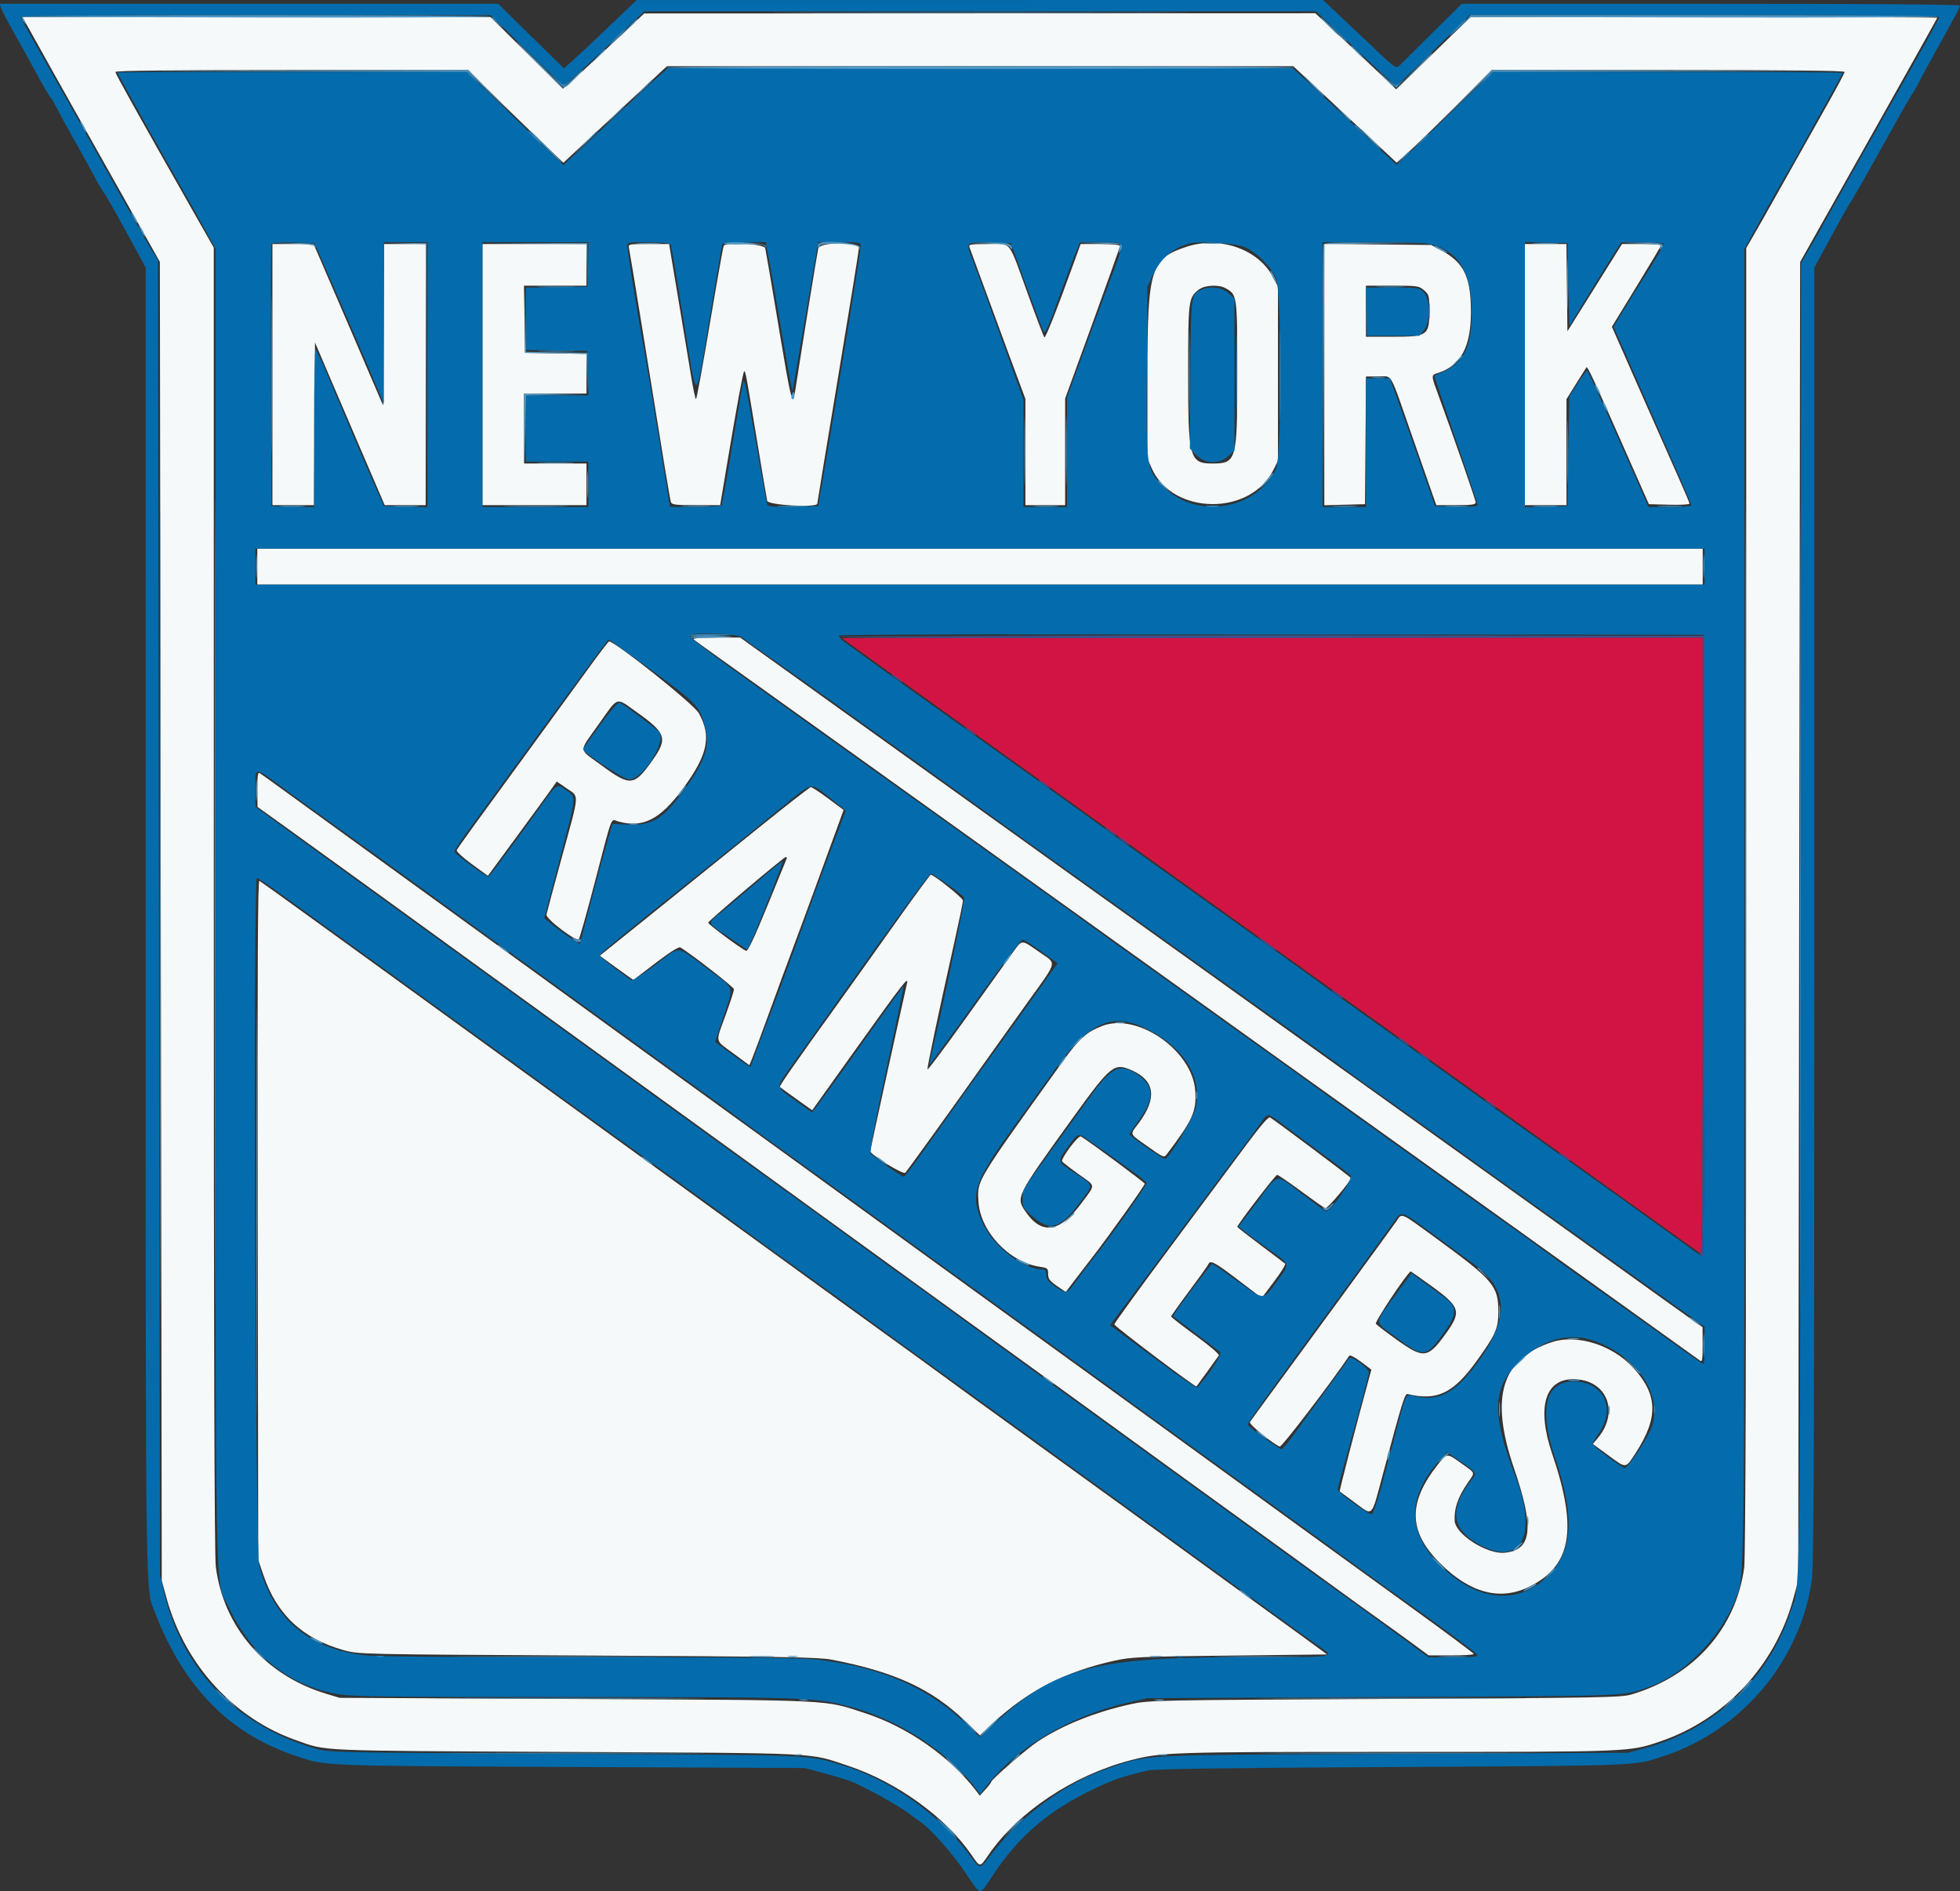 <svg id="svg" xmlns="http://www.w3.org/2000/svg" xmlns:xlink="http://www.w3.org/1999/xlink" width="400" height="386" viewBox="0, 0, 400,386"><rect x="0" y="0" width="400" height="386" fill="#333333" stroke="none"/><g id="svgg"><path id="path0" d="M123.233 10.482 C 118.704 14.736,114.938 18.158,114.862 18.085 C 114.787 18.013,111.437 14.696,107.418 10.714 L 100.111 3.475 52.359 3.475 L 4.606 3.475 5.065 4.344 C 5.714 5.570,15.157 22.430,21.231 33.205 C 24.044 38.195,27.758 44.790,29.485 47.860 L 32.625 53.442 32.819 188.014 L 33.012 322.587 34.038 326.301 C 37.762 339.770,47.781 350.723,60.425 355.147 C 66.927 357.421,63.523 357.274,115.637 357.538 C 168.628 357.808,164.854 357.619,173.239 360.420 C 183.061 363.702,192.983 370.881,198.233 378.504 C 200.076 381.179,199.924 381.180,201.770 378.496 C 207.723 369.841,218.947 362.343,230.518 359.294 C 237.028 357.578,238.544 357.529,284.978 357.529 C 333.163 357.529,332.518 357.555,338.975 355.340 C 352.028 350.862,362.218 339.938,365.927 326.448 L 366.988 322.587 367.181 188.031 L 367.375 53.475 369.547 49.614 C 370.741 47.490,377.040 36.301,383.543 24.749 C 390.046 13.197,395.367 3.685,395.367 3.610 C 395.367 3.536,373.933 3.475,347.736 3.475 L 300.105 3.475 292.519 10.852 L 284.933 18.230 281.752 15.181 C 280.003 13.504,276.290 10.010,273.502 7.417 L 268.433 2.703 199.950 2.725 L 131.467 2.747 123.233 10.482 M274.486 23.358 L 285.034 33.203 287.594 30.913 C 289.002 29.654,293.367 25.398,297.293 21.455 L 304.432 14.286 340.440 14.286 C 364.740 14.286,376.448 14.414,376.448 14.681 C 376.448 14.898,374.859 17.895,372.917 21.341 C 370.976 24.787,367.048 31.776,364.189 36.873 C 361.330 41.969,358.401 47.147,357.681 48.380 L 356.371 50.621 356.371 183.777 C 356.371 276.549,356.245 317.849,355.956 319.953 C 354.248 332.391,345.719 341.997,333.012 345.793 C 330.858 346.436,327.302 346.502,282.625 346.727 C 235.769 346.963,234.462 346.989,230.848 347.776 C 223.616 349.352,216.809 352.082,211.765 355.429 C 209.514 356.924,202.325 363.153,202.305 363.627 C 202.299 363.777,201.769 364.477,201.128 365.182 L 199.962 366.465 199.126 365.375 C 193.843 358.486,185.214 352.458,176.619 349.651 C 167.998 346.835,171.229 346.995,117.568 346.734 L 69.305 346.499 66.430 345.621 C 54.068 341.846,45.582 332.023,44.039 319.701 C 43.757 317.452,43.629 274.893,43.629 183.489 L 43.629 50.548 38.865 42.166 C 28.191 23.388,23.552 15.062,23.552 14.684 C 23.552 14.413,35.062 14.286,59.566 14.286 L 95.579 14.286 98.465 17.210 C 100.053 18.819,104.417 23.079,108.164 26.676 L 114.977 33.217 125.538 23.367 L 136.100 13.517 200.019 13.515 L 263.938 13.514 274.486 23.358 M55.598 76.448 L 55.598 103.089 59.841 103.089 L 64.084 103.089 64.185 86.488 L 64.286 69.886 67.042 76.352 C 68.558 79.909,71.758 87.379,74.154 92.954 L 78.510 103.089 82.691 103.089 L 86.873 103.089 86.873 76.448 L 86.873 49.807 82.630 49.807 L 78.387 49.807 78.286 66.289 L 78.185 82.771 72.062 68.509 C 68.694 60.665,65.500 53.248,64.963 52.027 L 63.987 49.807 59.793 49.807 L 55.598 49.807 55.598 76.448 M98.456 76.448 L 98.456 103.089 109.073 103.089 L 119.691 103.089 119.691 98.842 L 119.691 94.595 113.320 94.595 L 106.950 94.595 106.950 87.452 L 106.950 80.309 113.320 80.309 L 119.691 80.309 119.691 76.264 L 119.691 72.220 113.417 72.114 L 107.143 72.008 107.037 65.154 L 106.932 58.301 113.312 58.301 L 119.691 58.301 119.691 54.054 L 119.691 49.807 109.073 49.807 L 98.456 49.807 98.456 76.448 M128.375 50.676 C 128.487 51.153,129.699 58.494,131.068 66.988 C 135.485 94.398,136.693 101.724,136.907 102.413 C 137.093 103.010,137.690 103.089,142.044 103.089 L 146.971 103.089 148.445 94.305 C 150.387 82.739,151.622 76.049,151.858 75.812 C 152.117 75.553,152.214 76.070,154.436 89.575 C 155.502 96.052,156.463 101.742,156.573 102.220 C 156.775 103.104,166.795 103.658,166.795 102.786 C 166.795 102.619,168.707 90.988,171.042 76.939 C 173.378 62.890,175.290 51.038,175.290 50.601 C 175.290 49.309,167.295 49.380,166.994 50.676 C 166.787 51.566,163.814 69.875,162.668 77.317 C 161.679 83.741,161.874 84.377,158.315 63.127 C 157.249 56.757,156.284 51.153,156.173 50.676 C 155.956 49.749,148.245 49.285,147.700 50.166 C 147.578 50.363,146.308 57.487,144.878 65.995 C 143.448 74.504,142.171 81.466,142.039 81.467 C 141.908 81.467,141.441 79.252,141.002 76.544 C 140.562 73.837,139.381 66.713,138.378 60.714 L 136.553 49.807 132.362 49.807 C 128.212 49.807,128.173 49.816,128.375 50.676 M197.865 50.483 C 198.010 50.854,199.141 53.938,200.378 57.336 C 201.614 60.734,204.120 67.543,205.946 72.468 L 209.266 81.422 209.266 92.256 L 209.266 103.089 213.320 103.089 L 217.375 103.089 217.375 92.207 L 217.375 81.325 222.973 65.931 C 226.052 57.464,228.571 50.373,228.571 50.172 C 228.571 49.966,226.821 49.807,224.554 49.807 L 220.536 49.807 219.314 53.185 C 215.635 63.357,213.361 69.109,213.124 68.838 C 212.978 68.670,211.503 64.797,209.847 60.232 C 205.632 48.609,206.570 49.807,201.686 49.807 C 197.952 49.807,197.623 49.865,197.865 50.483 M242.210 50.343 C 234.799 52.752,234.170 54.809,234.170 76.641 L 234.170 93.629 235.082 95.648 C 239.399 105.194,255.244 105.318,259.912 95.841 L 260.811 94.015 260.811 76.255 L 260.811 58.494 259.749 56.480 C 256.787 50.861,248.998 48.136,242.210 50.343 M270.270 76.439 L 270.270 103.115 274.421 103.005 L 278.571 102.896 278.673 89.865 L 278.775 76.834 281.256 76.834 C 284.262 76.834,283.453 75.428,288.089 88.703 C 290.222 94.810,292.227 100.545,292.545 101.448 L 293.123 103.089 297.141 103.089 C 300.347 103.089,301.158 102.978,301.158 102.543 C 301.158 102.046,297.130 90.453,293.661 80.965 C 291.980 76.367,291.983 76.605,293.597 76.073 C 298.146 74.571,300.185 70.746,300.187 63.707 C 300.189 56.454,298.783 53.564,294.015 51.027 L 292.085 50.000 281.178 49.881 L 270.270 49.763 270.270 76.439 M311.197 76.448 L 311.197 103.089 315.444 103.089 L 319.691 103.089 319.691 92.274 L 319.691 81.459 321.672 78.278 C 322.762 76.528,323.704 75.037,323.767 74.964 C 323.983 74.713,325.263 77.448,330.877 90.154 L 336.507 102.896 340.647 103.005 C 342.924 103.066,344.788 102.967,344.788 102.786 C 344.788 102.605,343.896 100.471,342.806 98.043 C 341.717 95.616,338.155 87.566,334.891 80.156 L 328.956 66.682 333.976 58.481 C 336.737 53.970,338.996 50.173,338.996 50.043 C 338.996 49.913,337.201 49.807,335.008 49.807 L 331.019 49.807 325.452 58.710 L 319.884 67.614 319.781 58.710 L 319.677 49.807 315.437 49.807 L 311.197 49.807 311.197 76.448 M250.120 58.823 C 252.501 60.145,252.504 60.167,252.507 76.388 C 252.510 94.047,252.356 94.595,247.386 94.595 C 242.788 94.595,242.471 93.425,242.471 76.448 C 242.471 61.332,242.542 60.757,244.600 59.138 C 245.824 58.176,248.661 58.014,250.120 58.823 M290.616 59.233 C 291.648 60.121,291.699 60.323,291.699 63.514 C 291.699 68.464,291.320 68.726,284.148 68.726 L 278.764 68.726 278.764 63.514 L 278.764 58.301 284.148 58.301 C 289.283 58.301,289.582 58.344,290.616 59.233 M52.510 115.637 L 52.510 119.305 200.000 119.305 L 347.490 119.305 347.490 115.637 L 347.490 111.969 200.000 111.969 L 52.510 111.969 52.510 115.637 M141.525 130.460 C 141.727 130.650,144.324 132.531,147.297 134.641 C 150.270 136.751,160.174 143.835,169.305 150.383 C 178.436 156.932,191.902 166.576,199.228 171.815 C 206.554 177.054,216.979 184.524,222.394 188.416 C 227.809 192.307,238.234 199.780,245.560 205.023 C 252.886 210.266,262.703 217.303,267.375 220.660 C 272.046 224.018,278.475 228.618,281.660 230.882 C 284.846 233.146,293.620 239.427,301.158 244.841 C 308.697 250.254,321.988 259.783,330.695 266.015 C 339.402 272.247,346.742 277.513,347.008 277.717 C 347.386 278.007,347.487 277.305,347.476 274.468 L 347.461 270.849 346.028 269.845 C 345.240 269.292,341.815 266.846,338.417 264.409 C 307.445 242.192,269.376 214.912,261.197 209.073 C 257.587 206.496,249.595 200.765,243.436 196.337 C 237.278 191.910,230.241 186.869,227.799 185.134 C 223.898 182.364,217.797 177.991,195.946 162.305 C 192.973 160.171,182.548 152.698,172.780 145.698 C 163.012 138.697,154.130 132.328,153.043 131.543 L 151.066 130.116 146.112 130.116 C 143.192 130.116,141.309 130.257,141.525 130.460 M119.963 136.583 C 117.697 139.715,113.876 144.971,111.472 148.263 C 97.059 167.995,93.360 173.109,93.203 173.517 C 93.107 173.767,94.500 175.045,96.299 176.357 L 99.569 178.741 105.307 170.934 C 108.463 166.641,111.625 162.309,112.334 161.308 L 113.623 159.490 115.687 160.922 C 118.248 162.700,118.328 161.556,114.710 174.768 C 113.032 180.895,111.599 186.241,111.525 186.648 C 111.366 187.519,117.587 192.238,118.125 191.656 C 118.300 191.467,119.692 186.535,121.220 180.695 C 125.182 165.544,124.549 167.199,126.206 167.657 C 131.181 169.031,134.691 167.263,139.272 161.078 C 144.475 154.051,145.275 150.288,142.582 145.492 C 141.581 143.708,125.630 130.977,124.300 130.900 C 124.181 130.894,122.229 133.451,119.963 136.583 M129.731 145.178 C 135.961 149.587,136.334 150.658,133.190 155.121 C 129.426 160.463,128.653 160.542,122.738 156.184 C 117.940 152.649,118.008 153.704,122.201 147.781 C 126.269 142.033,125.609 142.261,129.731 145.178 M52.530 161.078 L 52.551 164.672 59.538 169.691 C 63.381 172.452,70.715 177.751,75.837 181.467 C 80.958 185.183,91.982 193.176,100.334 199.228 C 108.686 205.280,122.322 215.161,130.636 221.186 C 138.950 227.211,149.402 234.784,153.861 238.015 C 158.320 241.246,168.311 248.489,176.062 254.112 C 183.813 259.735,194.324 267.351,199.421 271.036 C 211.860 280.031,227.459 291.340,232.432 294.969 C 234.662 296.595,239.614 300.188,243.436 302.951 C 257.450 313.083,270.542 322.573,273.552 324.781 C 275.251 326.027,278.639 328.471,281.081 330.212 C 283.523 331.953,286.883 334.381,288.547 335.608 L 291.573 337.838 296.172 337.838 C 298.702 337.838,300.769 337.708,300.764 337.548 C 300.760 337.389,294.988 333.089,287.937 327.992 C 275.595 319.071,266.924 312.790,252.510 302.329 C 248.793 299.632,241.236 294.153,235.714 290.153 C 230.193 286.153,223.243 281.117,220.270 278.963 C 214.999 275.143,207.209 269.500,191.120 257.845 C 186.766 254.692,180.859 250.407,177.992 248.324 C 175.125 246.240,168.263 241.263,162.741 237.264 C 157.220 233.265,149.662 227.789,145.946 225.095 C 142.230 222.401,134.672 216.929,129.151 212.935 C 123.629 208.941,116.766 203.963,113.900 201.873 C 111.033 199.783,105.039 195.437,100.579 192.215 C 96.120 188.993,89.083 183.895,84.942 180.886 C 80.801 177.878,73.851 172.842,69.498 169.697 C 65.145 166.551,59.759 162.648,57.529 161.024 C 55.299 159.400,53.258 157.938,52.992 157.777 C 52.619 157.550,52.514 158.299,52.530 161.078 M154.214 169.429 C 148.251 174.245,138.654 181.980,132.888 186.619 L 122.406 195.052 124.620 196.670 C 125.838 197.560,127.380 198.672,128.048 199.141 L 129.262 199.994 133.795 196.532 C 136.631 194.367,138.515 193.175,138.826 193.350 C 140.757 194.436,149.781 201.456,149.792 201.882 C 149.800 202.174,149.019 204.587,148.055 207.244 C 145.979 212.971,145.797 212.122,149.726 215.027 L 152.927 217.394 153.502 216.018 C 153.819 215.260,155.449 210.869,157.126 206.259 C 158.803 201.648,160.895 195.965,161.776 193.629 C 162.657 191.293,164.772 185.560,166.478 180.888 C 168.183 176.216,170.161 170.799,170.873 168.850 L 172.167 165.306 169.024 162.962 C 167.296 161.673,165.697 160.630,165.470 160.646 C 165.243 160.661,160.178 164.614,154.214 169.429 M160.553 175.215 C 160.483 175.386,158.704 179.738,156.600 184.886 C 154.032 191.170,152.616 194.184,152.291 194.059 C 151.283 193.672,144.447 188.596,144.528 188.294 C 144.644 187.857,159.961 174.903,160.360 174.903 C 160.537 174.903,160.624 175.044,160.553 175.215 M182.625 188.515 C 178.697 194.062,173.474 201.391,171.019 204.802 C 162.171 217.093,158.987 221.664,159.155 221.832 C 159.248 221.925,160.771 223.033,162.537 224.294 L 165.749 226.585 175.176 213.389 C 184.272 200.657,185.452 199.145,185.109 200.654 C 183.565 207.452,177.606 234.665,177.606 234.919 C 177.606 235.640,184.314 239.786,184.747 239.334 C 185.235 238.824,193.523 227.318,200.982 216.795 C 202.939 214.035,206.905 208.475,209.795 204.440 C 215.983 195.803,215.759 196.838,212.008 194.231 C 208.290 191.647,208.690 191.603,206.372 194.840 C 205.309 196.323,201.056 202.271,196.919 208.058 C 192.783 213.846,189.347 218.429,189.286 218.243 C 189.173 217.904,191.452 207.104,194.761 192.303 C 195.731 187.964,196.525 184.128,196.525 183.780 C 196.525 183.292,191.023 178.858,189.976 178.501 C 189.862 178.462,186.554 182.969,182.625 188.515 M52.600 248.912 L 52.703 318.340 53.751 321.429 C 56.494 329.514,61.726 334.409,70.154 336.774 C 73.154 337.616,73.358 337.621,119.884 337.864 C 159.565 338.071,167.068 338.197,169.691 338.701 C 182.581 341.174,190.156 344.664,196.992 351.277 L 199.968 354.156 202.783 351.543 C 209.758 345.069,217.351 341.171,227.336 338.939 C 230.822 338.160,232.457 338.086,250.957 337.873 L 270.833 337.645 266.594 334.540 C 264.263 332.832,261.400 330.754,260.232 329.922 C 259.064 329.089,254.981 326.129,251.158 323.342 C 243.181 317.526,235.582 312.020,211.776 294.806 C 202.432 288.049,193.571 281.618,192.085 280.514 C 190.598 279.410,186.602 276.508,183.205 274.064 C 179.807 271.621,173.118 266.783,168.340 263.312 C 163.562 259.841,152.181 251.591,143.050 244.978 C 133.919 238.365,123.494 230.810,119.884 228.188 C 116.274 225.567,110.280 221.222,106.564 218.533 C 99.914 213.721,91.776 207.823,76.354 196.639 C 64.416 187.982,53.423 180.056,52.935 179.754 C 52.609 179.553,52.524 197.221,52.600 248.912 M224.903 209.393 C 221.641 210.672,220.249 211.939,216.763 216.795 C 199.001 241.544,199.437 240.819,199.681 245.181 C 200.023 251.286,205.921 257.579,212.183 258.517 C 213.794 258.759,213.900 258.850,213.903 259.986 C 213.907 260.990,214.215 261.409,215.703 262.439 L 217.499 263.681 219.173 261.474 C 220.094 260.260,221.857 257.963,223.091 256.371 C 226.338 252.180,233.626 241.946,233.625 241.579 C 233.625 241.331,222.434 233.044,220.595 231.929 C 220.080 231.617,216.434 236.481,216.772 237.029 C 216.889 237.218,218.376 238.374,220.076 239.598 C 223.731 242.230,223.659 241.536,220.699 245.560 C 216.295 251.547,212.620 252.112,209.328 247.308 C 207.280 244.320,207.275 244.330,218.819 228.311 C 226.769 217.279,227.374 216.795,231.097 218.486 C 235.695 220.575,236.151 224.118,232.462 229.111 C 230.517 231.744,230.311 231.172,234.208 233.960 C 237.312 236.180,237.564 236.290,238.058 235.639 C 243.422 228.572,244.206 226.838,243.932 222.648 C 243.394 214.407,232.129 206.560,224.903 209.393 M254.331 233.672 C 251.922 236.919,244.880 246.394,238.682 254.729 C 232.484 263.064,227.413 270.061,227.413 270.278 C 227.413 270.664,243.997 283.189,244.182 282.943 C 245.021 281.830,248.562 276.919,248.744 276.617 C 248.883 276.385,246.818 274.620,244.001 272.563 C 241.257 270.559,239.008 268.810,239.004 268.678 C 239.000 268.545,240.665 266.199,242.704 263.465 C 244.744 260.731,246.500 258.277,246.607 258.012 C 246.979 257.087,247.861 257.552,252.664 261.205 L 257.496 264.881 260.030 261.522 C 261.424 259.674,262.430 258.041,262.267 257.894 C 262.103 257.746,259.841 256.033,257.239 254.089 C 254.638 252.144,252.510 250.475,252.510 250.380 C 252.510 249.937,260.296 239.768,260.635 239.768 C 260.847 239.768,263.032 241.258,265.492 243.078 C 267.952 244.898,270.191 246.474,270.466 246.580 C 270.879 246.738,275.676 241.055,275.676 240.408 C 275.676 240.238,260.176 228.617,259.182 228.042 C 258.875 227.863,257.194 229.814,254.331 233.672 M284.910 249.339 C 283.911 250.774,267.221 273.638,259.484 284.170 C 257.222 287.249,255.244 289.976,255.089 290.229 C 254.835 290.646,259.745 294.670,261.181 295.221 C 261.571 295.371,271.622 282.233,275.355 276.693 C 275.505 276.470,276.509 276.985,277.745 277.918 L 279.876 279.527 279.159 282.138 C 276.842 290.579,273.296 304.305,273.414 304.382 C 273.490 304.431,274.916 305.480,276.583 306.714 C 280.252 309.429,279.810 309.882,282.191 300.965 C 286.183 286.017,286.697 284.355,287.283 284.499 C 293.248 285.957,296.608 284.348,301.354 277.759 C 305.232 272.375,305.772 271.151,305.783 267.740 C 305.799 262.470,304.774 261.248,293.321 252.891 C 285.477 247.167,286.207 247.475,284.910 249.339 M292.085 262.418 C 297.983 266.675,298.301 267.655,295.186 272.000 C 291.412 277.265,290.600 277.380,285.068 273.430 C 282.921 271.897,280.995 270.429,280.787 270.167 C 280.494 269.798,287.287 259.604,287.912 259.475 C 287.952 259.466,289.830 260.791,292.085 262.418 M316.783 273.880 C 306.392 277.259,304.009 285.107,308.968 299.614 C 313.161 311.877,312.670 316.352,307.074 316.889 C 303.440 317.238,297.002 313.110,296.868 310.345 C 296.744 307.775,297.518 305.556,299.586 302.549 C 301.073 300.390,301.195 300.756,298.290 298.683 C 295.225 296.495,295.331 296.491,293.456 298.863 C 287.244 306.721,287.396 312.602,293.980 319.120 C 300.069 325.149,306.187 326.736,312.092 323.818 C 320.740 319.543,322.020 312.128,316.771 296.703 C 313.589 287.352,315.243 281.467,321.052 281.467 C 327.875 281.467,330.619 288.090,326.048 293.524 L 325.066 294.691 328.156 296.959 C 331.979 299.765,331.698 299.790,333.855 296.456 C 338.528 289.232,338.339 284.508,333.155 278.966 C 328.942 274.462,321.808 272.246,316.783 273.880 " stroke="none" fill="#f6f9fa" fill-rule="evenodd"></path><path id="path1" d="M171.847 130.256 C 172.083 130.461,184.580 139.434,198.263 149.223 C 204.846 153.932,215.270 161.401,221.429 165.820 C 227.587 170.239,238.620 178.147,245.946 183.394 C 253.272 188.640,266.737 198.290,275.869 204.836 C 285.000 211.382,295.425 218.850,299.035 221.430 C 305.847 226.298,339.081 250.118,343.822 253.530 C 345.309 254.599,346.742 255.600,347.008 255.752 C 347.393 255.974,347.490 243.329,347.490 193.073 L 347.490 130.116 259.588 130.116 C 211.242 130.116,171.758 130.179,171.847 130.256 " stroke="none" fill="#d21444" fill-rule="evenodd"></path><path id="path2" d="M126.818 2.998 C 122.589 7.065,118.667 10.756,116.716 12.504 L 115.091 13.959 108.376 7.366 L 101.661 0.772 50.804 0.772 L -0.052 0.772 0.222 1.641 C 0.373 2.119,1.574 4.421,2.891 6.757 C 4.208 9.093,5.944 12.220,6.747 13.707 C 8.908 17.703,10.162 19.860,10.452 20.077 C 10.594 20.183,11.189 21.226,11.775 22.394 C 12.361 23.562,13.833 26.255,15.046 28.378 C 16.258 30.502,18.080 33.803,19.094 35.714 C 20.108 37.625,21.074 39.276,21.240 39.382 C 21.407 39.488,23.385 42.955,25.636 47.086 L 29.730 54.596 29.730 187.097 C 29.730 330.989,29.634 323.933,31.650 329.145 C 37.538 344.363,46.751 353.760,60.241 358.304 C 66.620 360.453,64.637 360.372,116.409 360.607 L 164.286 360.824 168.868 362.077 C 171.388 362.767,173.907 363.570,174.466 363.863 C 175.025 364.157,176.612 364.958,177.992 365.643 C 180.231 366.755,185.211 369.734,185.714 370.263 C 185.820 370.374,186.628 370.954,187.509 371.552 C 189.955 373.210,194.295 378.103,197.330 382.625 C 200.211 386.917,199.891 386.883,202.323 383.157 C 207.825 374.730,213.977 369.453,223.590 364.917 C 227.339 363.148,229.094 362.556,234.281 361.311 C 235.552 361.006,250.527 360.797,283.977 360.618 C 335.578 360.342,333.416 360.432,339.768 358.309 C 355.458 353.066,367.237 339.089,369.710 322.780 C 370.185 319.641,370.266 300.025,370.268 186.857 L 370.270 54.602 373.723 48.247 C 375.622 44.752,377.324 41.718,377.504 41.506 C 377.913 41.026,380.658 36.203,385.512 27.437 C 387.563 23.733,389.549 20.258,389.926 19.715 C 390.303 19.171,390.875 18.205,391.196 17.568 C 392.010 15.955,394.256 11.841,397.362 6.276 C 398.813 3.676,400.000 1.374,400.000 1.160 C 400.000 0.902,382.965 0.772,349.165 0.772 L 298.331 0.772 292.377 6.660 C 289.103 9.899,286.096 12.879,285.695 13.284 C 284.875 14.112,284.954 14.170,278.378 7.907 C 276.786 6.390,274.252 3.991,272.749 2.575 L 270.015 0.000 199.969 0.006 L 129.923 0.012 126.818 2.998 M273.775 7.243 C 281.293 14.390,284.602 17.375,285.008 17.375 C 285.205 17.375,288.645 14.160,292.654 10.232 L 299.942 3.089 347.847 3.089 C 381.232 3.089,395.753 3.212,395.753 3.497 C 395.753 3.721,393.169 8.456,390.012 14.018 C 381.436 29.125,374.427 41.556,372.771 44.595 C 371.961 46.081,370.461 48.733,369.437 50.487 L 367.576 53.677 367.460 187.746 C 367.332 334.612,367.522 322.543,365.234 329.426 C 360.874 342.544,349.771 352.908,336.058 356.661 L 332.239 357.706 284.363 357.932 C 231.113 358.183,234.836 357.998,226.373 360.815 C 217.613 363.731,208.460 370.401,202.451 378.245 C 199.825 381.674,200.149 381.658,197.780 378.475 C 191.626 370.207,181.558 363.133,171.815 360.232 C 164.597 358.082,167.302 358.193,115.444 357.926 C 68.164 357.683,67.327 357.666,64.479 356.868 C 48.434 352.372,37.145 340.744,33.455 324.912 L 32.643 321.429 32.441 187.259 L 32.239 53.089 31.019 51.158 C 30.348 50.097,27.719 45.492,25.176 40.927 C 20.040 31.707,9.771 13.458,6.418 7.593 C 5.224 5.505,4.247 3.637,4.247 3.443 C 4.247 3.230,23.402 3.089,52.193 3.089 L 100.139 3.089 106.150 8.980 C 109.457 12.221,112.806 15.462,113.594 16.183 L 115.025 17.494 116.683 16.123 C 117.594 15.369,121.293 11.957,124.903 8.541 L 131.467 2.330 200.030 2.324 L 268.592 2.317 273.775 7.243 M134.279 15.687 C 133.157 16.670,130.936 18.715,129.344 20.233 C 127.751 21.750,123.869 25.398,120.717 28.340 L 114.987 33.690 112.802 31.594 C 111.601 30.442,107.182 26.163,102.982 22.085 L 95.346 14.672 59.642 14.672 C 40.005 14.672,23.938 14.727,23.938 14.795 C 23.938 14.964,33.730 32.535,36.349 37.066 C 37.515 39.083,39.717 43.004,41.242 45.779 L 44.015 50.824 44.015 184.888 C 44.015 334.260,43.782 321.886,46.721 328.092 C 51.379 337.931,59.053 344.022,68.968 345.751 C 71.807 346.246,78.964 346.333,117.136 346.340 C 164.792 346.348,166.069 346.391,173.175 348.224 C 183.226 350.816,193.506 357.463,199.189 365.043 L 200.046 366.186 201.047 364.850 C 207.052 356.834,218.257 350.171,230.315 347.444 L 234.170 346.572 282.432 346.343 C 334.332 346.096,331.046 346.225,336.661 344.222 C 343.788 341.679,351.178 334.120,354.226 326.255 C 356.060 321.520,355.985 327.620,355.985 184.836 L 355.985 50.820 359.526 44.426 C 361.475 40.909,363.700 36.988,364.472 35.714 C 365.244 34.440,366.719 31.834,367.750 29.923 C 368.781 28.012,371.073 23.886,372.843 20.756 C 374.613 17.625,376.062 14.975,376.062 14.868 C 376.062 14.760,360.008 14.672,340.387 14.672 L 304.713 14.672 296.468 22.654 C 291.934 27.044,287.505 31.317,286.627 32.150 L 285.030 33.665 278.905 27.945 C 275.536 24.798,271.651 21.162,270.270 19.865 C 268.890 18.568,266.874 16.695,265.790 15.703 L 263.820 13.900 200.069 13.900 L 136.319 13.900 134.279 15.687 M68.153 58.687 C 70.341 63.678,73.528 71.062,75.237 75.097 L 78.343 82.432 78.361 65.927 L 78.378 49.421 82.819 49.421 L 87.259 49.421 87.259 76.460 L 87.259 103.499 82.805 103.391 L 78.351 103.282 76.795 99.807 C 75.273 96.407,70.597 85.484,66.712 76.255 C 65.640 73.707,64.612 71.457,64.427 71.255 C 64.238 71.047,64.093 77.966,64.093 87.194 L 64.093 103.500 59.749 103.391 L 55.405 103.282 55.305 76.834 C 55.250 62.288,55.291 50.163,55.395 49.891 C 55.537 49.519,56.659 49.423,59.880 49.505 L 64.176 49.614 68.153 58.687 M119.993 53.958 L 119.884 58.494 113.610 58.600 L 107.336 58.706 107.336 65.058 L 107.336 71.409 113.610 71.516 L 119.884 71.622 119.993 76.158 L 120.102 80.695 113.719 80.695 L 107.336 80.695 107.336 87.452 L 107.336 94.208 113.707 94.208 L 120.077 94.208 120.077 98.842 L 120.077 103.475 109.266 103.475 L 98.456 103.475 98.456 76.448 L 98.456 49.421 109.279 49.421 L 120.102 49.421 119.993 53.958 M136.906 49.949 C 137.018 50.239,138.198 57.228,139.529 65.479 C 142.368 83.077,141.786 83.226,144.957 64.093 C 146.136 56.979,147.192 50.767,147.303 50.290 C 147.498 49.451,147.660 49.421,151.893 49.421 L 156.281 49.421 157.053 53.571 C 157.478 55.854,158.669 62.705,159.699 68.795 C 160.730 74.886,161.624 79.817,161.688 79.754 C 161.795 79.647,162.502 75.614,165.737 56.660 L 166.973 49.421 171.324 49.421 C 175.096 49.421,175.676 49.505,175.676 50.053 C 175.676 51.230,171.055 79.614,167.420 100.772 L 166.988 103.282 161.865 103.390 C 157.973 103.472,156.700 103.379,156.569 103.004 C 156.474 102.732,155.686 98.427,154.817 93.436 C 152.102 77.844,151.899 76.877,151.614 78.185 C 151.476 78.822,150.485 84.626,149.413 91.082 C 148.340 97.539,147.372 102.968,147.261 103.148 C 147.071 103.455,136.680 103.638,136.680 103.334 C 136.680 102.871,132.285 75.936,131.663 72.587 C 129.982 63.535,127.837 50.059,128.027 49.750 C 128.391 49.161,136.675 49.346,136.906 49.949 M209.436 58.301 C 211.173 63.079,212.769 67.299,212.982 67.679 C 213.290 68.231,213.925 66.823,216.133 60.690 C 217.654 56.466,219.244 52.202,219.667 51.215 L 220.436 49.421 224.697 49.421 C 229.896 49.421,229.756 48.617,226.209 58.108 C 224.701 62.143,222.183 68.968,220.614 73.276 L 217.761 81.108 217.761 92.292 L 217.761 103.475 213.320 103.475 L 208.880 103.475 208.880 92.548 L 208.880 81.621 204.437 69.286 C 201.994 62.501,199.393 55.404,198.659 53.514 C 196.996 49.238,196.883 49.374,202.011 49.505 L 206.277 49.614 209.436 58.301 M254.130 50.466 C 256.441 51.516,259.282 54.350,260.359 56.681 C 261.662 59.501,261.668 93.030,260.366 95.753 C 256.258 104.341,243.571 106.079,237.052 98.947 C 233.931 95.531,233.928 95.513,234.058 75.621 L 234.170 58.494 235.170 56.371 C 236.859 52.785,238.922 50.918,242.471 49.762 C 244.466 49.113,252.174 49.578,254.130 50.466 M292.631 50.026 C 297.716 51.536,300.106 55.515,300.315 62.819 C 300.530 70.331,298.914 73.965,294.506 75.882 C 293.599 76.277,292.805 76.632,292.741 76.672 C 292.677 76.712,294.632 82.554,297.085 89.653 C 299.537 96.753,301.544 102.773,301.544 103.031 C 301.544 103.378,300.411 103.472,297.201 103.391 L 292.857 103.282 289.900 94.788 C 288.274 90.116,286.197 84.252,285.283 81.757 L 283.623 77.220 281.194 77.220 L 278.764 77.220 278.764 90.347 L 278.764 103.475 274.324 103.475 L 269.884 103.475 269.884 76.448 L 269.884 49.421 280.239 49.421 C 288.515 49.421,291.002 49.542,292.631 50.026 M320.077 58.085 L 320.270 66.555 323.911 60.594 C 325.913 57.316,328.301 53.460,329.217 52.027 L 330.883 49.421 335.110 49.421 C 337.435 49.421,339.422 49.559,339.527 49.729 C 339.632 49.898,338.085 52.592,336.091 55.715 C 334.097 58.838,331.755 62.588,330.889 64.047 L 329.312 66.700 332.177 73.215 C 343.056 97.959,345.174 102.833,345.174 103.135 C 345.174 103.322,343.209 103.475,340.807 103.475 L 336.439 103.475 334.091 98.166 C 325.718 79.235,324.104 75.682,323.876 75.679 C 323.736 75.677,322.867 76.848,321.946 78.282 L 320.270 80.888 320.077 92.085 L 319.884 103.282 315.541 103.391 L 311.197 103.500 311.197 76.448 L 311.197 49.396 315.541 49.505 L 319.884 49.614 320.077 58.085 M245.367 59.052 C 243.011 60.016,243.060 59.667,242.941 76.321 L 242.831 91.557 244.157 92.883 C 245.985 94.711,248.752 94.795,250.670 93.082 L 251.931 91.955 251.931 76.448 L 251.931 60.941 250.670 59.814 C 249.360 58.644,247.142 58.326,245.367 59.052 M278.849 63.610 L 278.958 68.533 284.301 68.533 L 289.644 68.533 290.575 67.450 C 291.963 65.834,291.953 61.030,290.558 59.635 C 289.642 58.719,289.431 58.687,284.176 58.687 L 278.741 58.687 278.849 63.610 M347.876 115.637 L 347.876 119.305 200.000 119.305 L 52.124 119.305 52.124 115.637 L 52.124 111.969 200.000 111.969 L 347.876 111.969 347.876 115.637 M151.396 130.060 C 151.902 130.453,155.270 132.855,158.880 135.398 C 162.490 137.940,168.832 142.456,172.973 145.433 C 177.114 148.411,183.108 152.705,186.293 154.977 C 189.479 157.248,194.344 160.746,197.104 162.751 C 199.865 164.755,204.730 168.253,207.915 170.524 C 211.100 172.795,217.230 177.186,221.537 180.280 C 225.844 183.375,231.937 187.732,235.077 189.961 C 238.218 192.191,245.119 197.130,250.413 200.937 C 255.707 204.743,262.992 209.958,266.602 212.525 C 270.212 215.091,274.122 217.915,275.290 218.800 C 276.458 219.685,279.601 221.941,282.276 223.814 C 284.950 225.688,291.596 230.434,297.044 234.363 C 302.493 238.292,309.642 243.417,312.931 245.753 C 316.220 248.089,325.428 254.673,333.394 260.384 L 347.876 270.768 347.876 274.573 C 347.876 276.666,347.775 278.378,347.652 278.378 C 347.529 278.378,346.008 277.364,344.274 276.123 C 342.539 274.883,338.253 271.814,334.749 269.304 C 331.245 266.794,325.685 262.833,322.394 260.502 C 319.102 258.171,315.801 255.791,315.058 255.212 C 314.315 254.634,311.014 252.255,307.722 249.926 C 304.431 247.597,297.307 242.506,291.892 238.614 C 286.477 234.721,279.365 229.633,276.088 227.307 C 272.811 224.981,268.901 222.173,267.401 221.066 C 265.900 219.959,262.587 217.577,260.039 215.772 C 257.490 213.968,250.975 209.304,245.560 205.410 C 240.145 201.515,233.716 196.914,231.274 195.186 C 228.832 193.458,225.010 190.712,222.780 189.083 C 220.550 187.455,216.091 184.250,212.872 181.961 C 209.652 179.672,203.160 175.019,198.444 171.622 C 193.729 168.224,189.153 164.939,188.276 164.323 C 185.045 162.052,177.218 156.468,170.077 151.337 C 166.042 148.438,160.135 144.206,156.950 141.934 C 145.359 133.665,140.550 130.028,140.759 129.689 C 141.209 128.960,150.393 129.280,151.396 130.060 M347.781 192.954 C 347.846 235.108,347.749 256.371,347.492 256.371 C 347.279 256.371,346.106 255.616,344.885 254.695 C 342.715 253.057,319.143 236.177,310.131 229.808 C 307.638 228.046,304.122 225.530,302.317 224.218 C 297.091 220.418,282.857 210.218,277.799 206.649 C 275.251 204.850,271.342 202.042,269.112 200.408 C 266.882 198.774,262.026 195.278,258.320 192.638 C 254.615 189.998,248.672 185.753,245.114 183.205 C 241.556 180.656,236.450 177.008,233.765 175.097 C 231.081 173.185,226.599 169.962,223.806 167.933 C 221.012 165.904,215.694 162.081,211.988 159.438 C 208.282 156.796,202.337 152.548,198.775 150.000 C 195.214 147.452,190.253 143.906,187.752 142.120 C 182.592 138.437,174.178 132.381,172.290 130.993 C 171.596 130.483,171.129 129.903,171.252 129.704 C 171.390 129.480,205.098 129.379,259.579 129.439 L 347.683 129.537 347.781 192.954 M130.018 134.625 C 142.359 143.559,142.745 143.940,143.861 148.296 C 144.908 152.381,144.041 155.061,139.736 161.048 C 135.308 167.208,133.223 168.503,128.087 168.281 L 124.988 168.147 123.698 172.587 C 122.988 175.029,121.510 180.502,120.413 184.749 C 119.316 188.996,118.369 192.532,118.309 192.606 C 118.195 192.746,114.160 189.905,112.193 188.301 L 111.066 187.382 114.241 175.296 C 117.756 161.912,117.682 162.748,115.491 161.230 C 113.545 159.881,113.782 159.707,109.623 165.539 C 105.333 171.555,100.015 178.710,99.685 178.911 C 99.387 179.093,92.937 174.371,92.761 173.841 C 92.698 173.654,93.737 172.007,95.069 170.183 C 96.401 168.358,98.608 165.329,99.975 163.452 C 115.390 142.273,124.049 130.502,124.214 130.502 C 124.273 130.502,126.884 132.358,130.018 134.625 M122.532 147.862 C 120.651 150.430,119.063 152.673,119.003 152.846 C 118.794 153.455,127.263 159.073,128.389 159.073 C 131.153 159.073,135.929 151.642,134.574 149.450 C 134.274 148.964,127.174 143.662,126.453 143.385 C 126.145 143.267,124.629 144.998,122.532 147.862 M58.683 161.471 C 61.664 163.656,66.531 167.181,69.498 169.305 C 72.466 171.429,78.840 176.033,83.663 179.537 C 103.256 193.771,107.830 197.087,114.479 201.882 C 118.301 204.638,125.425 209.800,130.309 213.352 C 135.193 216.905,141.361 221.374,144.015 223.285 C 146.670 225.195,150.405 227.920,152.317 229.341 C 154.228 230.761,158.137 233.599,161.004 235.648 C 163.871 237.697,170.386 242.407,175.483 246.115 C 180.579 249.823,187.529 254.865,190.927 257.321 C 194.324 259.777,198.234 262.603,199.614 263.600 C 210.532 271.491,222.826 280.401,227.992 284.165 C 231.390 286.641,236.316 290.217,238.938 292.113 C 241.561 294.009,244.775 296.335,246.081 297.282 C 247.387 298.229,252.973 302.270,258.494 306.263 C 264.015 310.255,270.618 315.052,273.166 316.924 C 275.714 318.795,280.145 322.004,283.012 324.056 C 295.760 333.179,301.303 337.293,301.450 337.741 C 301.572 338.111,300.428 338.224,296.569 338.224 L 291.530 338.224 286.788 334.735 C 284.180 332.816,279.266 329.249,275.869 326.808 C 269.046 321.908,261.016 316.095,246.566 305.598 C 241.304 301.776,235.233 297.380,233.075 295.830 C 230.916 294.280,226.544 291.111,223.359 288.788 C 220.174 286.465,212.963 281.236,207.336 277.167 C 201.708 273.098,194.932 268.175,192.278 266.226 C 189.624 264.277,186.496 262.014,185.328 261.197 C 184.160 260.379,181.033 258.120,178.378 256.175 C 172.914 252.172,162.735 244.791,153.624 238.224 C 145.481 232.355,132.527 222.975,122.973 216.027 C 118.726 212.939,112.384 208.340,108.880 205.807 C 102.611 201.275,95.581 196.179,78.768 183.977 C 74.087 180.579,68.392 176.458,66.113 174.819 C 63.834 173.179,59.758 170.225,57.056 168.255 L 52.143 164.672 52.133 160.866 C 52.122 156.290,51.544 156.237,58.683 161.471 M169.341 162.804 C 171.126 164.218,172.587 165.401,172.587 165.432 C 172.587 165.464,171.273 168.954,169.668 173.189 C 168.062 177.423,165.090 185.492,163.064 191.120 C 161.038 196.747,158.467 203.697,157.351 206.564 C 156.236 209.431,154.839 213.126,154.248 214.777 L 153.172 217.778 152.165 217.136 C 150.978 216.379,145.946 212.703,145.946 212.592 C 145.946 212.550,146.730 210.178,147.688 207.321 C 149.778 201.092,150.055 201.964,144.720 197.986 C 137.703 192.753,139.121 192.895,133.780 196.898 C 131.070 198.929,129.016 200.217,128.779 200.034 C 128.559 199.863,127.032 198.736,125.386 197.530 C 123.740 196.323,122.394 195.174,122.394 194.975 C 122.394 194.653,128.712 189.473,141.927 178.958 C 147.507 174.518,153.570 169.627,159.984 164.390 C 165.996 159.482,165.299 159.600,169.341 162.804 M155.155 179.427 C 152.744 181.519,149.426 184.334,147.780 185.683 C 144.145 188.661,144.052 188.087,148.678 191.235 L 152.536 193.860 153.527 191.621 C 155.500 187.167,159.876 175.963,159.708 175.796 C 159.614 175.702,157.565 177.336,155.155 179.427 M193.563 180.613 C 195.226 181.773,196.673 182.949,196.780 183.227 C 196.962 183.700,192.561 204.823,190.516 213.295 C 190.006 215.405,189.644 217.186,189.712 217.253 C 189.779 217.321,193.970 211.598,199.025 204.537 C 204.080 197.476,208.439 191.721,208.711 191.747 C 208.984 191.774,210.702 192.876,212.530 194.195 L 215.853 196.594 214.409 198.587 C 213.615 199.683,211.174 203.098,208.985 206.178 C 206.796 209.257,203.364 214.035,201.359 216.795 C 199.354 219.556,196.360 223.737,194.706 226.087 C 187.169 236.796,184.726 240.136,184.422 240.145 C 184.012 240.157,178.255 236.117,177.718 235.441 C 177.438 235.088,178.369 230.045,180.911 218.151 C 182.885 208.916,184.461 201.321,184.414 201.274 C 184.323 201.183,182.964 203.061,174.004 215.653 C 170.976 219.908,167.874 224.209,167.110 225.209 L 165.721 227.029 162.687 224.869 C 158.043 221.562,158.153 222.276,161.552 217.499 C 184.711 184.952,189.741 178.048,190.135 178.273 C 190.358 178.400,191.901 179.453,193.563 180.613 M56.970 182.219 C 59.295 183.906,64.411 187.608,68.340 190.445 C 72.268 193.282,79.044 198.190,83.398 201.353 C 87.751 204.515,94.701 209.554,98.842 212.550 C 102.983 215.546,107.847 219.070,109.653 220.381 C 111.458 221.693,115.019 224.277,117.568 226.124 C 131.933 236.537,136.653 239.952,141.496 243.436 C 144.448 245.560,148.872 248.781,151.327 250.594 C 153.783 252.408,158.398 255.759,161.583 258.041 C 164.768 260.324,170.936 264.783,175.290 267.950 C 179.643 271.117,186.593 276.159,190.734 279.153 C 194.875 282.147,201.664 287.063,205.821 290.078 C 219.754 300.184,229.123 306.971,232.625 309.495 C 234.537 310.873,238.707 313.898,241.892 316.218 C 256.988 327.211,268.317 335.417,269.608 336.293 C 272.507 338.261,272.830 338.224,252.719 338.224 C 222.662 338.224,214.586 340.541,201.850 352.820 L 200.032 354.573 197.024 351.707 C 189.475 344.514,180.273 340.470,167.620 338.786 C 164.292 338.343,155.393 338.237,120.656 338.230 C 92.673 338.225,76.593 338.078,74.324 337.808 C 62.909 336.450,55.645 330.247,52.899 319.510 C 52.083 316.320,51.628 179.151,52.433 179.151 C 52.603 179.151,54.645 180.531,56.970 182.219 M234.046 209.997 C 241.640 213.764,245.336 219.699,244.024 226.018 C 243.597 228.076,239.064 235.729,237.815 236.501 C 237.487 236.703,230.502 231.864,230.502 231.435 C 230.502 231.353,231.458 229.955,232.625 228.327 C 235.696 224.048,235.498 221.486,231.917 219.164 C 228.457 216.921,226.823 217.748,222.315 224.023 C 220.341 226.771,217.003 231.394,214.898 234.297 C 208.314 243.375,208.687 242.752,208.687 244.669 C 208.687 246.269,208.846 246.563,210.544 248.099 C 214.175 251.387,216.345 250.832,220.223 245.624 C 223.245 241.564,223.310 242.012,219.317 239.390 C 215.756 237.052,215.775 237.105,217.561 234.592 C 220.141 230.963,219.820 231.057,222.730 233.091 C 231.011 238.880,233.976 241.089,233.968 241.467 C 233.957 242.030,227.733 250.886,223.766 255.985 C 222.031 258.214,220.028 260.864,219.314 261.873 C 217.780 264.040,217.454 264.089,215.218 262.483 C 213.892 261.531,213.514 261.016,213.514 260.166 C 213.514 259.366,213.325 259.073,212.810 259.073 C 208.962 259.073,203.089 254.706,200.813 250.153 C 197.805 244.133,198.584 241.441,206.495 230.514 C 208.729 227.428,212.427 222.279,214.713 219.070 C 222.208 208.550,226.793 206.399,234.046 209.997 M262.864 230.257 C 264.920 231.821,268.533 234.511,270.892 236.234 C 273.252 237.957,275.389 239.616,275.641 239.920 C 276.234 240.634,271.264 247.667,270.498 247.200 C 270.238 247.041,267.994 245.377,265.513 243.501 C 260.140 239.440,261.109 239.242,256.529 245.338 L 252.780 250.328 253.900 251.240 C 254.515 251.742,256.704 253.363,258.762 254.843 C 263.508 258.254,263.370 257.731,260.537 261.569 C 257.646 265.486,258.187 265.506,252.246 261.253 C 249.681 259.417,247.493 257.915,247.383 257.915 C 247.179 257.915,241.210 265.772,240.018 267.610 L 239.364 268.618 243.903 272.050 C 246.400 273.938,248.690 275.674,248.992 275.908 C 249.478 276.283,246.983 280.196,244.369 283.158 C 244.204 283.345,240.610 280.913,236.381 277.753 C 232.152 274.593,228.205 271.655,227.610 271.224 L 226.528 270.440 230.590 265.046 C 232.824 262.080,238.065 255.048,242.236 249.421 C 246.408 243.793,251.235 237.330,252.963 235.057 C 254.691 232.785,256.643 230.141,257.300 229.182 C 258.809 226.979,258.467 226.913,262.864 230.257 M293.150 252.373 C 296.811 255.059,300.376 257.677,301.071 258.191 C 307.929 263.267,308.019 269.380,301.365 278.300 C 296.922 284.256,293.792 285.961,289.034 285.017 C 286.599 284.533,287.343 282.885,283.639 296.968 C 281.285 305.920,280.311 309.063,279.900 309.035 C 279.083 308.980,272.973 304.545,272.973 304.008 C 272.973 303.756,274.001 299.928,275.259 295.501 C 276.516 291.074,277.914 285.975,278.366 284.170 C 278.819 282.365,279.267 280.620,279.363 280.292 C 279.623 279.407,275.709 276.488,275.278 277.244 C 275.103 277.549,273.117 280.319,270.864 283.398 C 268.610 286.477,265.687 290.509,264.368 292.358 C 263.049 294.208,261.767 295.728,261.520 295.737 C 261.069 295.753,255.087 291.470,254.715 290.864 C 254.513 290.535,256.025 288.341,263.322 278.378 C 272.910 265.288,282.215 252.521,283.934 250.097 C 286.232 246.855,285.319 246.630,293.150 252.373 M286.011 262.642 C 280.056 270.763,280.203 269.357,284.939 272.937 C 290.382 277.052,290.998 277.024,294.319 272.505 C 297.390 268.327,297.503 266.783,294.876 264.856 C 294.190 264.353,292.377 263.018,290.847 261.891 L 288.065 259.840 286.011 262.642 M325.271 273.621 C 334.449 276.816,339.774 285.287,336.791 291.946 C 335.749 294.272,332.142 299.614,331.613 299.614 C 331.063 299.614,324.884 294.979,324.974 294.634 C 325.013 294.484,325.648 293.466,326.386 292.370 C 329.687 287.465,327.377 282.316,321.712 281.953 C 315.476 281.553,313.874 287.256,317.350 297.477 C 321.727 310.342,320.982 317.583,314.761 322.655 C 308.678 327.613,300.936 326.397,293.825 319.368 C 287.174 312.793,287.094 305.624,293.589 298.243 L 295.270 296.333 298.049 298.249 C 301.491 300.621,301.438 300.526,300.215 302.129 C 295.582 308.203,296.238 312.343,302.326 315.449 C 310.583 319.661,313.808 313.125,309.283 301.351 C 304.398 288.641,304.518 283.447,309.823 278.139 C 314.572 273.385,320.019 271.792,325.271 273.621 " stroke="none" fill="#046cac" fill-rule="evenodd"></path><path id="path3" d="M165.734 2.606 C 184.580 2.662,215.420 2.662,234.266 2.606 C 253.113 2.551,237.693 2.505,200.000 2.505 C 162.307 2.505,146.887 2.551,165.734 2.606 M4.475 3.418 C 4.363 3.599,4.536 4.077,4.860 4.480 C 5.417 5.174,5.426 5.166,5.025 4.341 L 4.603 3.469 52.458 3.568 C 78.778 3.623,100.232 3.538,100.133 3.378 C 99.883 2.974,4.725 3.013,4.475 3.418 M298.248 5.116 L 296.332 7.143 298.279 5.306 L 300.226 3.469 347.952 3.568 C 374.202 3.623,395.599 3.538,395.500 3.378 C 395.402 3.219,373.911 3.089,347.743 3.089 L 300.164 3.089 298.248 5.116 M271.236 5.405 C 272.281 6.467,273.224 7.336,273.330 7.336 C 273.436 7.336,272.667 6.467,271.622 5.405 C 270.576 4.344,269.633 3.475,269.527 3.475 C 269.421 3.475,270.190 4.344,271.236 5.405 M127.978 5.888 L 126.062 7.915 128.089 5.999 C 129.972 4.219,130.293 3.861,130.005 3.861 C 129.944 3.861,129.032 4.773,127.978 5.888 M110.039 13.320 C 112.687 15.975,114.940 18.147,115.046 18.147 C 115.153 18.147,113.073 15.975,110.425 13.320 C 107.777 10.666,105.523 8.494,105.417 8.494 C 105.311 8.494,107.391 10.666,110.039 13.320 M276.834 10.618 C 277.554 11.361,278.231 11.969,278.337 11.969 C 278.443 11.969,277.940 11.361,277.220 10.618 C 276.500 9.875,275.823 9.266,275.717 9.266 C 275.611 9.266,276.114 9.875,276.834 10.618 M121.987 11.486 L 120.656 12.934 122.104 11.604 C 122.901 10.872,123.552 10.220,123.552 10.156 C 123.552 9.861,123.225 10.139,121.987 11.486 M288.409 14.575 L 284.749 18.340 288.514 14.679 C 290.584 12.666,292.278 10.972,292.278 10.915 C 292.278 10.635,291.809 11.079,288.409 14.575 M135.774 13.803 C 135.676 13.962,164.577 14.093,200.000 14.093 C 235.423 14.093,264.324 13.962,264.226 13.803 C 263.992 13.424,136.008 13.424,135.774 13.803 M59.455 14.575 L 95.552 14.676 99.996 19.017 L 104.440 23.359 100.006 18.822 L 95.572 14.286 59.466 14.380 L 23.359 14.475 59.455 14.575 M116.988 16.023 C 116.051 16.979,115.370 17.761,115.476 17.761 C 115.582 17.761,116.437 16.979,117.375 16.023 C 118.312 15.068,118.993 14.286,118.887 14.286 C 118.780 14.286,117.926 15.068,116.988 16.023 M282.609 15.927 C 284.209 17.631,284.556 17.938,284.556 17.648 C 284.556 17.586,283.731 16.761,282.722 15.814 L 280.888 14.093 282.609 15.927 M299.030 19.788 L 293.629 25.290 299.038 19.983 L 304.446 14.676 340.544 14.575 L 376.641 14.475 340.535 14.380 L 304.430 14.286 299.030 19.788 M267.954 17.568 C 269.107 18.736,270.138 19.691,270.244 19.691 C 270.350 19.691,269.493 18.736,268.340 17.568 C 267.186 16.400,266.156 15.444,266.050 15.444 C 265.943 15.444,266.800 16.400,267.954 17.568 M131.067 18.243 L 129.151 20.270 131.178 18.354 C 132.292 17.300,133.205 16.388,133.205 16.327 C 133.205 16.039,132.847 16.360,131.067 18.243 M273.729 22.876 C 275.329 24.581,275.676 24.888,275.676 24.598 C 275.676 24.536,274.850 23.711,273.842 22.764 L 272.008 21.042 273.729 22.876 M125.275 23.649 L 123.359 25.676 125.386 23.760 C 126.501 22.706,127.413 21.794,127.413 21.733 C 127.413 21.445,127.055 21.765,125.275 23.649 M16.795 25.869 C 17.125 26.506,17.481 27.027,17.587 27.027 C 17.694 27.027,17.511 26.506,17.181 25.869 C 16.852 25.232,16.496 24.710,16.389 24.710 C 16.283 24.710,16.466 25.232,16.795 25.869 M279.537 28.378 C 280.690 29.546,281.721 30.502,281.827 30.502 C 281.933 30.502,281.076 29.546,279.923 28.378 C 278.769 27.210,277.739 26.255,277.633 26.255 C 277.526 26.255,278.383 27.210,279.537 28.378 M111.197 29.923 C 112.993 31.728,114.549 33.205,114.655 33.205 C 114.761 33.205,113.379 31.728,111.583 29.923 C 109.787 28.118,108.231 26.641,108.125 26.641 C 108.019 26.641,109.401 28.118,111.197 29.923 M119.486 29.054 L 117.181 31.467 119.595 29.163 C 120.922 27.895,122.008 26.809,122.008 26.750 C 122.008 26.464,121.627 26.812,119.486 29.054 M286.269 32.143 L 285.135 33.398 286.390 32.264 C 287.080 31.640,287.645 31.075,287.645 31.009 C 287.645 30.711,287.326 30.973,286.269 32.143 M27.220 44.402 C 27.550 45.039,27.906 45.560,28.012 45.560 C 28.118 45.560,27.936 45.039,27.606 44.402 C 27.277 43.764,26.920 43.243,26.814 43.243 C 26.708 43.243,26.891 43.764,27.220 44.402 M28.764 47.104 C 29.094 47.741,29.450 48.263,29.557 48.263 C 29.663 48.263,29.480 47.741,29.151 47.104 C 28.821 46.467,28.465 45.946,28.359 45.946 C 28.252 45.946,28.435 46.467,28.764 47.104 M59.638 49.703 C 62.381 49.788,63.989 50.000,64.204 50.303 C 64.443 50.639,64.493 50.607,64.380 50.193 C 64.252 49.723,63.393 49.610,59.814 49.593 L 55.405 49.571 59.638 49.703 M82.719 49.702 L 86.867 49.833 86.970 76.364 L 87.074 102.896 87.070 76.255 L 87.066 49.614 82.819 49.592 L 78.571 49.571 82.719 49.702 M109.061 49.707 L 119.666 49.819 119.794 53.964 L 119.922 58.108 119.903 53.861 L 119.884 49.614 109.170 49.605 L 98.455 49.595 109.061 49.707 M130.226 49.707 C 131.455 49.783,133.366 49.783,134.474 49.705 C 135.581 49.627,134.575 49.564,132.239 49.565 C 129.903 49.566,128.998 49.630,130.226 49.707 M147.750 49.698 C 147.646 49.864,149.396 49.945,151.638 49.877 C 154.684 49.786,155.804 49.884,156.072 50.264 C 156.352 50.663,156.396 50.648,156.272 50.193 C 156.100 49.560,148.124 49.096,147.750 49.698 M166.980 49.820 C 166.836 50.053,166.822 50.349,166.950 50.476 C 167.077 50.604,167.181 50.505,167.181 50.257 C 167.181 49.345,175.204 49.664,175.411 50.585 C 175.556 51.232,175.577 51.216,175.534 50.489 C 175.476 49.496,167.563 48.877,166.980 49.820 M201.544 49.704 C 204.783 49.801,205.696 49.955,206.081 50.469 C 206.347 50.823,206.564 50.941,206.564 50.730 C 206.564 49.679,205.522 49.423,201.564 49.502 L 197.490 49.584 201.544 49.704 M224.459 49.709 L 228.648 49.834 228.412 50.882 C 228.213 51.761,228.243 51.817,228.598 51.231 C 229.529 49.695,228.856 49.416,224.433 49.503 L 220.270 49.585 224.459 49.709 M245.849 49.704 C 246.752 49.785,248.229 49.785,249.131 49.704 C 250.034 49.622,249.295 49.556,247.490 49.556 C 245.685 49.556,244.947 49.622,245.849 49.704 M270.062 49.903 C 269.960 50.169,269.924 62.288,269.980 76.834 L 270.083 103.282 270.176 76.551 L 270.270 49.820 280.405 49.710 L 290.541 49.601 280.393 49.511 C 272.564 49.441,270.204 49.531,270.062 49.903 M313.224 49.706 C 314.445 49.783,316.443 49.783,317.664 49.706 C 318.885 49.630,317.886 49.567,315.444 49.567 C 313.002 49.567,312.003 49.630,313.224 49.706 M334.882 49.709 C 338.649 49.821,339.043 49.900,338.816 50.496 C 338.624 51.001,338.672 51.052,339.017 50.709 C 340.006 49.728,338.938 49.421,334.823 49.503 L 330.695 49.585 334.882 49.709 M292.696 50.337 C 293.094 50.693,295.367 51.737,295.367 51.564 C 295.367 51.342,293.226 50.193,292.812 50.193 C 292.660 50.193,292.608 50.258,292.696 50.337 M43.820 184.170 C 43.820 257.751,43.865 287.852,43.919 251.062 C 43.973 214.271,43.973 154.069,43.919 117.278 C 43.865 80.487,43.820 110.589,43.820 184.170 M356.175 184.556 C 356.175 258.137,356.220 288.238,356.274 251.448 C 356.328 214.657,356.328 154.455,356.274 117.664 C 356.220 80.874,356.175 110.975,356.175 184.556 M32.623 184.942 C 32.623 257.249,32.668 286.829,32.722 250.676 C 32.776 214.522,32.776 155.362,32.722 119.208 C 32.668 83.055,32.623 112.635,32.623 184.942 M367.372 185.328 C 367.372 257.847,367.417 287.514,367.471 251.255 C 367.525 214.995,367.525 155.661,367.471 119.402 C 367.417 83.142,367.372 112.809,367.372 185.328 M259.728 56.559 C 260.081 57.299,260.439 57.837,260.522 57.753 C 260.699 57.576,259.527 55.212,259.263 55.212 C 259.165 55.212,259.375 55.818,259.728 56.559 M107.129 65.154 L 107.143 72.008 113.404 72.114 L 119.665 72.220 119.796 76.361 L 119.927 80.502 119.906 76.255 L 119.884 72.008 113.619 71.902 L 107.354 71.796 107.234 65.048 L 107.115 58.300 107.129 65.154 M291.632 63.514 C 291.634 65.000,291.704 65.561,291.788 64.760 C 291.871 63.959,291.870 62.742,291.784 62.057 C 291.699 61.372,291.631 62.027,291.632 63.514 M261.180 76.448 C 261.180 84.836,261.231 88.267,261.293 84.073 C 261.355 79.879,261.355 73.016,261.293 68.822 C 261.231 64.628,261.180 68.060,261.180 76.448 M242.646 76.448 C 242.646 84.411,242.697 87.669,242.760 83.687 C 242.823 79.706,242.823 73.190,242.760 69.208 C 242.697 65.227,242.646 68.485,242.646 76.448 M297.080 73.842 L 295.946 75.097 297.201 73.963 C 297.891 73.339,298.456 72.774,298.456 72.708 C 298.456 72.409,298.137 72.672,297.080 73.842 M325.510 78.571 C 325.510 78.784,325.758 79.392,326.062 79.923 C 326.365 80.454,326.614 80.714,326.614 80.502 C 326.614 80.290,326.365 79.681,326.062 79.151 C 325.758 78.620,325.510 78.359,325.510 78.571 M161.659 80.461 C 161.501 80.863,161.463 81.283,161.574 81.394 C 161.926 81.746,162.236 81.169,162.088 80.436 C 161.953 79.764,161.932 79.765,161.659 80.461 M107.037 87.548 L 107.124 94.788 107.239 87.751 L 107.353 80.715 113.426 80.598 L 119.498 80.481 113.224 80.395 L 106.950 80.309 107.037 87.548 M217.545 91.892 C 217.545 98.156,217.598 100.719,217.663 97.587 C 217.728 94.455,217.728 89.329,217.663 86.197 C 217.598 83.065,217.545 85.627,217.545 91.892 M209.051 92.085 C 209.051 98.243,209.104 100.708,209.169 97.563 C 209.234 94.418,209.234 89.379,209.169 86.366 C 209.104 83.353,209.051 85.927,209.051 92.085 M327.054 82.046 C 327.054 82.259,327.303 82.867,327.606 83.398 C 327.910 83.929,328.158 84.189,328.158 83.977 C 328.158 83.764,327.910 83.156,327.606 82.625 C 327.303 82.095,327.054 81.834,327.054 82.046 M119.837 98.842 C 119.837 101.284,119.900 102.283,119.976 101.062 C 120.053 99.841,120.053 97.843,119.976 96.622 C 119.900 95.401,119.837 96.400,119.837 98.842 M258.133 98.372 C 256.772 100.003,256.745 100.072,257.876 99.035 C 258.948 98.052,260.124 96.496,259.763 96.538 C 259.702 96.545,258.969 97.370,258.133 98.372 M236.293 98.190 C 236.293 98.257,236.858 98.821,237.548 99.445 L 238.803 100.579 237.669 99.324 C 236.612 98.155,236.293 97.892,236.293 98.190 M52.265 115.637 C 52.266 117.761,52.330 118.580,52.409 117.458 C 52.487 116.336,52.486 114.599,52.407 113.597 C 52.328 112.596,52.264 113.514,52.265 115.637 M347.631 115.637 C 347.632 117.761,347.697 118.580,347.775 117.458 C 347.854 116.336,347.853 114.599,347.774 113.597 C 347.694 112.596,347.630 113.514,347.631 115.637 M140.926 130.019 C 140.925 130.179,142.446 130.262,144.304 130.205 C 150.570 130.014,151.187 129.869,146.042 129.799 C 143.229 129.761,140.926 129.860,140.926 130.019 M52.261 161.197 C 52.259 163.108,52.325 163.939,52.406 163.043 C 52.487 162.146,52.488 160.583,52.408 159.568 C 52.328 158.553,52.262 159.286,52.261 161.197 M138.996 161.390 C 138.543 162.027,138.258 162.548,138.364 162.548 C 138.471 162.548,138.929 162.027,139.382 161.390 C 139.836 160.753,140.120 160.232,140.014 160.232 C 139.908 160.232,139.450 160.753,138.996 161.390 M128.479 168.227 C 128.960 168.319,129.655 168.316,130.024 168.219 C 130.393 168.122,130.000 168.047,129.151 168.051 C 128.301 168.055,127.999 168.134,128.479 168.227 M52.312 247.297 C 52.312 284.459,52.358 299.605,52.413 280.954 C 52.469 262.303,52.469 231.898,52.413 213.386 C 52.358 194.875,52.312 210.135,52.312 247.297 M116.939 191.602 C 117.522 192.346,118.533 192.515,118.533 191.869 C 118.533 191.644,118.351 191.572,118.130 191.709 C 117.908 191.846,117.430 191.726,117.068 191.443 C 116.475 190.978,116.462 190.994,116.939 191.602 M101.544 192.805 C 101.544 192.911,102.066 193.369,102.703 193.822 C 103.340 194.276,103.861 194.560,103.861 194.454 C 103.861 194.348,103.340 193.890,102.703 193.436 C 102.066 192.983,101.544 192.698,101.544 192.805 M205.405 195.753 C 204.952 196.390,204.667 196.911,204.774 196.911 C 204.880 196.911,205.338 196.390,205.792 195.753 C 206.245 195.116,206.529 194.595,206.423 194.595 C 206.317 194.595,205.859 195.116,205.405 195.753 M227.703 208.767 C 228.181 208.859,228.962 208.859,229.440 208.767 C 229.918 208.675,229.527 208.599,228.571 208.599 C 227.616 208.599,227.225 208.675,227.703 208.767 M219.474 212.838 L 218.340 214.093 219.595 212.959 C 220.285 212.335,220.849 211.770,220.849 211.704 C 220.849 211.406,220.531 211.668,219.474 212.838 M216.602 216.602 C 216.149 217.239,215.864 217.761,215.971 217.761 C 216.077 217.761,216.535 217.239,216.988 216.602 C 217.442 215.965,217.726 215.444,217.620 215.444 C 217.514 215.444,217.056 215.965,216.602 216.602 M244.105 223.552 C 244.105 224.295,244.184 224.599,244.282 224.228 C 244.379 223.856,244.379 223.248,244.282 222.876 C 244.184 222.505,244.105 222.809,244.105 223.552 M130.888 236.048 C 130.888 236.154,131.409 236.612,132.046 237.066 C 132.683 237.519,133.205 237.804,133.205 237.697 C 133.205 237.591,132.683 237.133,132.046 236.680 C 131.409 236.226,130.888 235.942,130.888 236.048 M178.764 236.048 C 178.764 236.154,179.286 236.612,179.923 237.066 C 180.560 237.519,181.081 237.804,181.081 237.697 C 181.081 237.591,180.560 237.133,179.923 236.680 C 179.286 236.226,178.764 235.942,178.764 236.048 M271.414 246.157 C 271.142 246.485,270.643 246.648,270.305 246.520 C 269.810 246.332,269.786 246.381,270.178 246.777 C 270.571 247.173,270.829 247.103,271.519 246.414 C 271.988 245.944,272.268 245.560,272.141 245.560 C 272.013 245.560,271.686 245.828,271.414 246.157 M217.929 248.745 L 216.795 250.000 218.050 248.866 C 218.740 248.242,219.305 247.678,219.305 247.611 C 219.305 247.313,218.986 247.575,217.929 248.745 M213.996 250.459 C 214.368 250.556,214.976 250.556,215.347 250.459 C 215.719 250.362,215.415 250.283,214.672 250.283 C 213.929 250.283,213.625 250.362,213.996 250.459 M207.336 256.969 C 207.336 257.252,209.700 258.350,210.047 258.228 C 210.235 258.162,209.702 257.817,208.862 257.461 C 208.023 257.105,207.336 256.884,207.336 256.969 M301.544 258.808 C 301.544 258.875,302.109 259.439,302.799 260.063 L 304.054 261.197 302.920 259.942 C 301.863 258.772,301.544 258.510,301.544 258.808 M305.911 267.761 C 305.913 269.035,305.985 269.509,306.071 268.815 C 306.157 268.122,306.155 267.079,306.067 266.499 C 305.979 265.919,305.909 266.486,305.911 267.761 M344.788 268.866 C 344.788 268.973,345.309 269.431,345.946 269.884 C 346.583 270.338,347.104 270.622,347.104 270.516 C 347.104 270.410,346.583 269.952,345.946 269.498 C 345.309 269.044,344.788 268.760,344.788 268.866 M347.630 274.517 C 347.630 276.535,347.695 277.360,347.774 276.351 C 347.854 275.343,347.854 273.692,347.774 272.683 C 347.695 271.675,347.630 272.500,347.630 274.517 M320.179 273.250 C 320.766 273.339,321.635 273.336,322.110 273.245 C 322.584 273.153,322.104 273.081,321.042 273.083 C 319.981 273.086,319.592 273.161,320.179 273.250 M309.821 278.089 L 308.687 279.344 309.942 278.210 C 310.632 277.586,311.197 277.021,311.197 276.955 C 311.197 276.657,310.878 276.919,309.821 278.089 M332.802 278.475 C 333.749 279.484,334.574 280.309,334.636 280.309 C 334.926 280.309,334.620 279.962,332.915 278.362 L 331.081 276.641 332.802 278.475 M212.741 280.835 C 212.741 280.942,213.263 281.400,213.900 281.853 C 214.537 282.307,215.058 282.591,215.058 282.485 C 215.058 282.379,214.537 281.921,213.900 281.467 C 213.263 281.014,212.741 280.729,212.741 280.835 M320.174 281.744 C 320.758 281.832,321.713 281.832,322.297 281.744 C 322.881 281.655,322.403 281.583,321.236 281.583 C 320.068 281.583,319.590 281.655,320.174 281.744 M305.915 287.645 C 305.915 289.025,305.985 289.590,306.071 288.900 C 306.156 288.209,306.156 287.080,306.071 286.390 C 305.985 285.700,305.915 286.264,305.915 287.645 M328.283 287.838 C 328.287 288.687,328.366 288.989,328.458 288.509 C 328.551 288.029,328.547 287.334,328.451 286.965 C 328.354 286.595,328.278 286.988,328.283 287.838 M256.371 292.032 C 256.371 292.139,256.892 292.597,257.529 293.050 C 258.166 293.504,258.687 293.788,258.687 293.682 C 258.687 293.576,258.166 293.118,257.529 292.664 C 256.892 292.210,256.371 291.926,256.371 292.032 M283.232 296.746 C 283.090 297.312,283.048 297.849,283.139 297.940 C 283.230 298.031,283.421 297.643,283.563 297.077 C 283.705 296.511,283.747 295.973,283.656 295.882 C 283.565 295.791,283.374 296.180,283.232 296.746 M294.179 297.587 L 293.243 298.649 294.402 297.683 C 295.039 297.153,295.632 296.675,295.721 296.622 C 295.809 296.569,295.709 296.525,295.498 296.525 C 295.288 296.525,294.694 297.003,294.179 297.587 M311.688 310.425 C 311.688 311.380,311.763 311.771,311.855 311.293 C 311.948 310.816,311.948 310.034,311.855 309.556 C 311.763 309.078,311.688 309.469,311.688 310.425 M309.534 315.649 C 308.939 316.173,308.604 316.602,308.791 316.602 C 308.979 316.602,309.540 316.168,310.039 315.637 C 311.193 314.409,310.937 314.415,309.534 315.649 M293.436 319.112 C 294.157 319.855,294.833 320.463,294.939 320.463 C 295.045 320.463,294.543 319.855,293.822 319.112 C 293.102 318.369,292.426 317.761,292.320 317.761 C 292.213 317.761,292.716 318.369,293.436 319.112 M315.999 321.332 L 314.865 322.587 316.120 321.453 C 316.810 320.829,317.375 320.264,317.375 320.198 C 317.375 319.900,317.056 320.162,315.999 321.332 M311.969 323.938 C 311.226 324.345,310.757 324.685,310.927 324.694 C 311.336 324.716,313.514 323.583,313.514 323.349 C 313.514 323.096,313.491 323.105,311.969 323.938 M252.896 324.445 C 252.896 324.541,253.534 325.105,254.313 325.700 C 255.093 326.295,255.609 326.584,255.460 326.343 C 255.154 325.849,252.896 324.177,252.896 324.445 M63.320 334.166 C 63.320 334.430,65.685 335.602,65.861 335.426 C 65.945 335.342,65.408 334.985,64.667 334.631 C 63.926 334.278,63.320 334.069,63.320 334.166 M160.907 338.110 C 161.385 338.202,162.167 338.202,162.645 338.110 C 163.123 338.018,162.732 337.943,161.776 337.943 C 160.820 337.943,160.430 338.018,160.907 338.110 M234.846 338.114 C 235.430 338.203,236.385 338.203,236.969 338.114 C 237.553 338.026,237.075 337.954,235.907 337.954 C 234.739 337.954,234.262 338.026,234.846 338.114 M356.153 344.112 L 355.019 345.367 356.274 344.233 C 356.964 343.609,357.529 343.044,357.529 342.978 C 357.529 342.680,357.210 342.942,356.153 344.112 M45.946 346.453 C 45.946 346.519,46.511 347.084,47.201 347.708 L 48.456 348.842 47.322 347.587 C 46.265 346.417,45.946 346.155,45.946 346.453 M93.726 346.622 C 106.096 346.678,126.337 346.678,138.707 346.622 C 151.076 346.565,140.956 346.519,116.216 346.519 C 91.477 346.519,81.356 346.565,93.726 346.622 M261.709 346.622 C 274.095 346.678,294.250 346.678,306.497 346.622 C 318.744 346.565,308.610 346.519,283.977 346.519 C 259.344 346.519,249.323 346.565,261.709 346.622 M352.678 347.587 L 351.544 348.842 352.799 347.708 C 353.489 347.084,354.054 346.519,354.054 346.453 C 354.054 346.155,353.735 346.417,352.678 347.587 M163.228 346.991 C 163.709 347.084,164.404 347.080,164.773 346.983 C 165.142 346.887,164.749 346.811,163.900 346.816 C 163.050 346.820,162.748 346.899,163.228 346.991 M235.815 346.991 C 236.296 347.084,236.991 347.080,237.360 346.983 C 237.729 346.887,237.336 346.811,236.486 346.816 C 235.637 346.820,235.335 346.899,235.815 346.991 M201.868 352.324 C 200.666 353.488,199.803 354.440,199.951 354.440 C 200.098 354.440,201.163 353.485,202.317 352.317 C 205.028 349.571,204.707 349.577,201.868 352.324 M93.756 357.818 C 106.142 357.875,126.296 357.875,138.543 357.818 C 150.790 357.762,140.656 357.716,116.023 357.716 C 91.390 357.716,81.370 357.762,93.756 357.818 M261.709 357.818 C 274.095 357.875,294.250 357.875,306.497 357.818 C 318.744 357.762,308.610 357.716,283.977 357.716 C 259.344 357.716,249.323 357.762,261.709 357.818 M162.259 358.181 C 162.630 358.278,163.238 358.278,163.610 358.181 C 163.982 358.084,163.678 358.005,162.934 358.005 C 162.191 358.005,161.887 358.084,162.259 358.181 M206.732 359.170 L 205.598 360.425 206.853 359.291 C 207.543 358.667,208.108 358.102,208.108 358.036 C 208.108 357.738,207.790 358.000,206.732 359.170 M236.588 358.188 C 237.068 358.280,237.763 358.277,238.132 358.180 C 238.501 358.084,238.108 358.008,237.259 358.012 C 236.409 358.017,236.107 358.096,236.588 358.188 M194.788 360.618 C 195.833 361.680,196.776 362.548,196.882 362.548 C 196.988 362.548,196.220 361.680,195.174 360.618 C 194.128 359.556,193.185 358.687,193.079 358.687 C 192.973 358.687,193.742 359.556,194.788 360.618 M193.034 372.683 C 194.634 374.388,194.981 374.695,194.981 374.405 C 194.981 374.343,194.155 373.517,193.147 372.571 L 191.313 370.849 193.034 372.683 M206.352 373.069 L 204.826 374.710 206.467 373.184 C 207.370 372.345,208.108 371.606,208.108 371.543 C 208.108 371.251,207.772 371.543,206.352 373.069 " stroke="none" fill="#5098c4" fill-rule="evenodd"></path><path id="path4" d="M319.856 58.108 C 319.856 62.780,319.912 64.638,319.980 62.237 C 320.047 59.837,320.047 56.014,319.979 53.743 C 319.911 51.472,319.855 53.436,319.856 58.108 M55.395 76.448 C 55.395 90.994,55.443 96.945,55.502 89.672 C 55.561 82.399,55.561 70.497,55.502 63.224 C 55.443 55.951,55.395 61.902,55.395 76.448 M319.860 92.278 C 319.860 98.118,319.914 100.507,319.980 97.587 C 320.045 94.667,320.045 89.889,319.980 86.969 C 319.914 84.049,319.860 86.438,319.860 92.278 M110.347 94.496 C 112.109 94.568,114.888 94.567,116.524 94.495 C 118.160 94.423,116.718 94.364,113.320 94.365 C 109.923 94.365,108.585 94.424,110.347 94.496 M57.640 103.375 C 58.868 103.451,60.780 103.451,61.887 103.373 C 62.994 103.295,61.988 103.232,59.653 103.233 C 57.317 103.234,56.411 103.298,57.640 103.375 M80.806 103.375 C 82.034 103.451,83.946 103.451,85.053 103.373 C 86.160 103.295,85.154 103.232,82.819 103.233 C 80.483 103.234,79.577 103.298,80.806 103.375 M103.958 103.377 C 106.877 103.443,111.655 103.443,114.575 103.377 C 117.495 103.312,115.106 103.258,109.266 103.258 C 103.427 103.258,101.038 103.312,103.958 103.377 M139.495 103.375 C 140.937 103.450,143.196 103.449,144.514 103.374 C 145.833 103.299,144.653 103.238,141.892 103.239 C 139.131 103.239,138.053 103.301,139.495 103.375 M159.170 103.375 C 160.603 103.449,162.949 103.449,164.382 103.375 C 165.816 103.301,164.643 103.240,161.776 103.240 C 158.909 103.240,157.736 103.301,159.170 103.375 M211.308 103.375 C 212.536 103.451,214.448 103.451,215.555 103.373 C 216.662 103.295,215.656 103.232,213.320 103.233 C 210.985 103.234,210.079 103.298,211.308 103.375 M246.429 103.365 C 247.013 103.454,247.968 103.454,248.552 103.365 C 249.136 103.277,248.658 103.205,247.490 103.205 C 246.322 103.205,245.845 103.277,246.429 103.365 M272.311 103.375 C 273.540 103.451,275.451 103.451,276.558 103.373 C 277.666 103.295,276.660 103.232,274.324 103.233 C 271.988 103.234,271.083 103.298,272.311 103.375 M295.270 103.373 C 296.385 103.451,298.209 103.451,299.324 103.373 C 300.439 103.295,299.527 103.232,297.297 103.232 C 295.068 103.232,294.155 103.295,295.270 103.373 M313.238 103.375 C 314.467 103.451,316.378 103.451,317.485 103.373 C 318.592 103.295,317.587 103.232,315.251 103.233 C 312.915 103.234,312.009 103.298,313.238 103.375 M338.721 103.375 C 339.949 103.451,341.861 103.451,342.968 103.373 C 344.075 103.295,343.069 103.232,340.734 103.233 C 338.398 103.234,337.492 103.298,338.721 103.375 M96.815 338.127 C 106.848 338.185,123.267 338.185,133.301 338.127 C 143.335 338.070,135.125 338.023,115.058 338.023 C 94.990 338.023,86.781 338.070,96.815 338.127 M249.350 338.127 C 253.452 338.190,260.054 338.189,264.022 338.127 C 267.989 338.064,264.633 338.013,256.564 338.013 C 248.494 338.013,245.248 338.064,249.350 338.127 M294.112 338.124 C 295.439 338.199,297.611 338.199,298.938 338.124 C 300.265 338.048,299.180 337.987,296.525 337.987 C 293.871 337.987,292.785 338.048,294.112 338.124 " stroke="none" fill="#4494c4" fill-rule="evenodd"></path><path id="path5" d="M100.386 3.596 C 100.386 3.662,100.951 4.227,101.641 4.851 L 102.896 5.985 101.762 4.730 C 100.705 3.560,100.386 3.297,100.386 3.596 M297.297 5.598 C 296.359 6.554,295.679 7.336,295.785 7.336 C 295.891 7.336,296.746 6.554,297.683 5.598 C 298.621 4.643,299.302 3.861,299.196 3.861 C 299.089 3.861,298.235 4.643,297.297 5.598 M272.957 6.660 C 274.557 8.365,274.903 8.671,274.903 8.382 C 274.903 8.320,274.078 7.494,273.069 6.548 L 271.236 4.826 272.957 6.660 M125.869 7.529 C 124.931 8.485,124.250 9.266,124.357 9.266 C 124.463 9.266,125.317 8.485,126.255 7.529 C 127.193 6.573,127.873 5.792,127.767 5.792 C 127.661 5.792,126.807 6.573,125.869 7.529 M95.367 14.793 C 95.367 14.859,95.931 15.424,96.622 16.047 L 97.876 17.181 96.742 15.927 C 95.685 14.757,95.367 14.494,95.367 14.793 M302.878 16.313 L 301.351 17.954 302.992 16.427 C 304.518 15.008,304.811 14.672,304.519 14.672 C 304.455 14.672,303.717 15.410,302.878 16.313 M113.608 16.408 L 115.054 17.937 115.924 16.994 L 116.795 16.052 115.918 16.781 C 115.046 17.505,115.032 17.502,113.602 16.195 L 112.162 14.880 113.608 16.408 M284.073 16.992 L 284.942 17.932 285.811 16.992 L 286.680 16.052 285.811 16.773 C 284.963 17.477,284.922 17.477,284.073 16.773 L 283.205 16.052 284.073 16.992 M276.448 25.603 C 276.448 25.670,277.013 26.235,277.703 26.858 L 278.958 27.992 277.824 26.737 C 276.766 25.568,276.448 25.305,276.448 25.603 M108.880 27.992 C 109.601 28.736,110.277 29.344,110.383 29.344 C 110.489 29.344,109.987 28.736,109.266 27.992 C 108.546 27.249,107.870 26.641,107.764 26.641 C 107.657 26.641,108.160 27.249,108.880 27.992 M289.941 28.861 L 288.610 30.309 290.058 28.978 C 291.406 27.740,291.683 27.413,291.388 27.413 C 291.324 27.413,290.672 28.065,289.941 28.861 M110.328 58.588 C 112.080 58.660,114.947 58.660,116.699 58.588 C 118.451 58.517,117.017 58.458,113.514 58.458 C 110.010 58.458,108.576 58.517,110.328 58.588 M281.371 58.587 C 282.698 58.662,284.870 58.662,286.197 58.587 C 287.524 58.512,286.438 58.450,283.784 58.450 C 281.129 58.450,280.043 58.512,281.371 58.587 M252.298 76.448 C 252.298 84.199,252.350 87.370,252.413 83.494 C 252.476 79.619,252.476 73.277,252.413 69.402 C 252.350 65.526,252.298 68.697,252.298 76.448 M110.328 71.716 C 112.080 71.787,114.947 71.787,116.699 71.716 C 118.451 71.644,117.017 71.586,113.514 71.586 C 110.010 71.586,108.576 71.644,110.328 71.716 M280.219 77.114 C 280.913 77.200,281.956 77.198,282.536 77.110 C 283.116 77.022,282.548 76.951,281.274 76.954 C 280.000 76.956,279.525 77.028,280.219 77.114 M140.792 129.633 C 140.693 129.792,142.116 129.876,143.955 129.819 C 150.124 129.628,150.809 129.483,145.872 129.413 C 143.177 129.375,140.891 129.474,140.792 129.633 M337.541 287.645 C 337.541 288.388,337.621 288.692,337.718 288.320 C 337.815 287.949,337.815 287.341,337.718 286.969 C 337.621 286.597,337.541 286.902,337.541 287.645 M52.896 337.645 C 53.616 338.388,54.292 338.996,54.399 338.996 C 54.505 338.996,54.002 338.388,53.282 337.645 C 52.561 336.902,51.885 336.293,51.779 336.293 C 51.673 336.293,52.175 336.902,52.896 337.645 M76.931 338.104 C 77.302 338.201,77.910 338.201,78.282 338.104 C 78.653 338.007,78.349 337.927,77.606 337.927 C 76.863 337.927,76.559 338.007,76.931 338.104 M153.392 338.124 C 154.621 338.200,156.532 338.200,157.640 338.122 C 158.747 338.044,157.741 337.981,155.405 337.982 C 153.069 337.983,152.164 338.047,153.392 338.124 M240.062 338.111 C 240.543 338.203,241.238 338.200,241.607 338.103 C 241.976 338.006,241.583 337.931,240.734 337.935 C 239.884 337.939,239.582 338.019,240.062 338.111 M355.005 345.656 L 353.089 347.683 355.116 345.767 C 356.999 343.987,357.320 343.629,357.032 343.629 C 356.971 343.629,356.059 344.542,355.005 345.656 M45.174 346.139 C 45.894 346.882,46.570 347.490,46.677 347.490 C 46.783 347.490,46.280 346.882,45.560 346.139 C 44.839 345.396,44.163 344.788,44.057 344.788 C 43.951 344.788,44.453 345.396,45.174 346.139 M197.490 352.124 C 198.320 352.973,199.085 353.668,199.191 353.668 C 199.298 353.668,198.706 352.973,197.876 352.124 C 197.047 351.274,196.282 350.579,196.175 350.579 C 196.069 350.579,196.661 351.274,197.490 352.124 M193.050 373.166 C 194.204 374.334,195.234 375.290,195.340 375.290 C 195.447 375.290,194.590 374.334,193.436 373.166 C 192.283 371.998,191.252 371.042,191.146 371.042 C 191.040 371.042,191.897 371.998,193.050 373.166 M206.742 373.069 L 204.826 375.097 206.853 373.181 C 207.968 372.127,208.880 371.215,208.880 371.154 C 208.880 370.865,208.523 371.186,206.742 373.069 " stroke="none" fill="#3588bc" fill-rule="evenodd"></path><path id="path6" d="M171.429 130.019 C 171.429 130.179,211.042 130.265,259.459 130.211 L 347.490 130.113 347.490 193.071 C 347.490 240.563,347.381 255.962,347.045 255.755 C 346.768 255.584,346.704 255.649,346.874 255.925 C 347.026 256.170,347.313 256.371,347.513 256.371 C 347.739 256.371,347.876 232.359,347.876 193.050 L 347.876 129.730 259.653 129.730 C 211.129 129.730,171.429 129.860,171.429 130.019 M181.853 137.592 C 181.853 137.698,182.375 138.156,183.012 138.610 C 183.649 139.064,184.170 139.348,184.170 139.242 C 184.170 139.136,183.649 138.678,183.012 138.224 C 182.375 137.770,181.853 137.486,181.853 137.592 M196.911 148.403 C 196.911 148.509,197.432 148.967,198.069 149.421 C 198.707 149.874,199.228 150.159,199.228 150.053 C 199.228 149.946,198.707 149.488,198.069 149.035 C 197.432 148.581,196.911 148.297,196.911 148.403 M211.969 159.214 C 211.969 159.320,212.490 159.778,213.127 160.232 C 213.764 160.685,214.286 160.970,214.286 160.863 C 214.286 160.757,213.764 160.299,213.127 159.846 C 212.490 159.392,211.969 159.108,211.969 159.214 M225.483 168.866 C 225.483 168.973,226.004 169.431,226.641 169.884 C 227.278 170.338,227.799 170.622,227.799 170.516 C 227.799 170.410,227.278 169.952,226.641 169.498 C 226.004 169.044,225.483 168.760,225.483 168.866 M228.185 170.797 C 228.185 170.903,228.707 171.361,229.344 171.815 C 229.981 172.268,230.502 172.553,230.502 172.446 C 230.502 172.340,229.981 171.882,229.344 171.429 C 228.707 170.975,228.185 170.691,228.185 170.797 M256.850 191.345 C 256.976 191.549,257.906 192.309,258.916 193.034 C 259.926 193.760,260.650 194.187,260.524 193.983 C 260.398 193.779,259.469 193.019,258.458 192.294 C 257.448 191.568,256.725 191.141,256.850 191.345 M271.815 202.071 C 271.815 202.177,272.336 202.635,272.973 203.089 C 273.610 203.542,274.131 203.827,274.131 203.721 C 274.131 203.614,273.610 203.156,272.973 202.703 C 272.336 202.249,271.815 201.965,271.815 202.071 M285.328 211.723 C 285.328 211.830,285.849 212.288,286.486 212.741 C 287.124 213.195,287.645 213.479,287.645 213.373 C 287.645 213.267,287.124 212.809,286.486 212.355 C 285.849 211.902,285.328 211.617,285.328 211.723 M289.575 214.812 C 289.575 214.918,290.097 215.376,290.734 215.830 C 291.371 216.284,291.892 216.568,291.892 216.462 C 291.892 216.356,291.371 215.898,290.734 215.444 C 290.097 214.990,289.575 214.706,289.575 214.812 M303.089 224.465 C 303.089 224.571,303.610 225.029,304.247 225.483 C 304.884 225.936,305.405 226.221,305.405 226.114 C 305.405 226.008,304.884 225.550,304.247 225.097 C 303.610 224.643,303.089 224.359,303.089 224.465 M318.147 235.276 C 318.147 235.382,318.668 235.840,319.305 236.293 C 319.942 236.747,320.463 237.031,320.463 236.925 C 320.463 236.819,319.942 236.361,319.305 235.907 C 318.668 235.454,318.147 235.169,318.147 235.276 " stroke="none" fill="#40508c" fill-rule="evenodd"></path><path id="path7" d="" stroke="none" fill="#305494" fill-rule="evenodd"></path><path id="path8" d="M215.347 129.633 C 239.609 129.688,279.310 129.688,303.571 129.633 C 327.833 129.578,307.983 129.533,259.459 129.533 C 210.936 129.533,191.086 129.578,215.347 129.633 " stroke="none" fill="#2c5c94" fill-rule="evenodd"></path></g></svg>